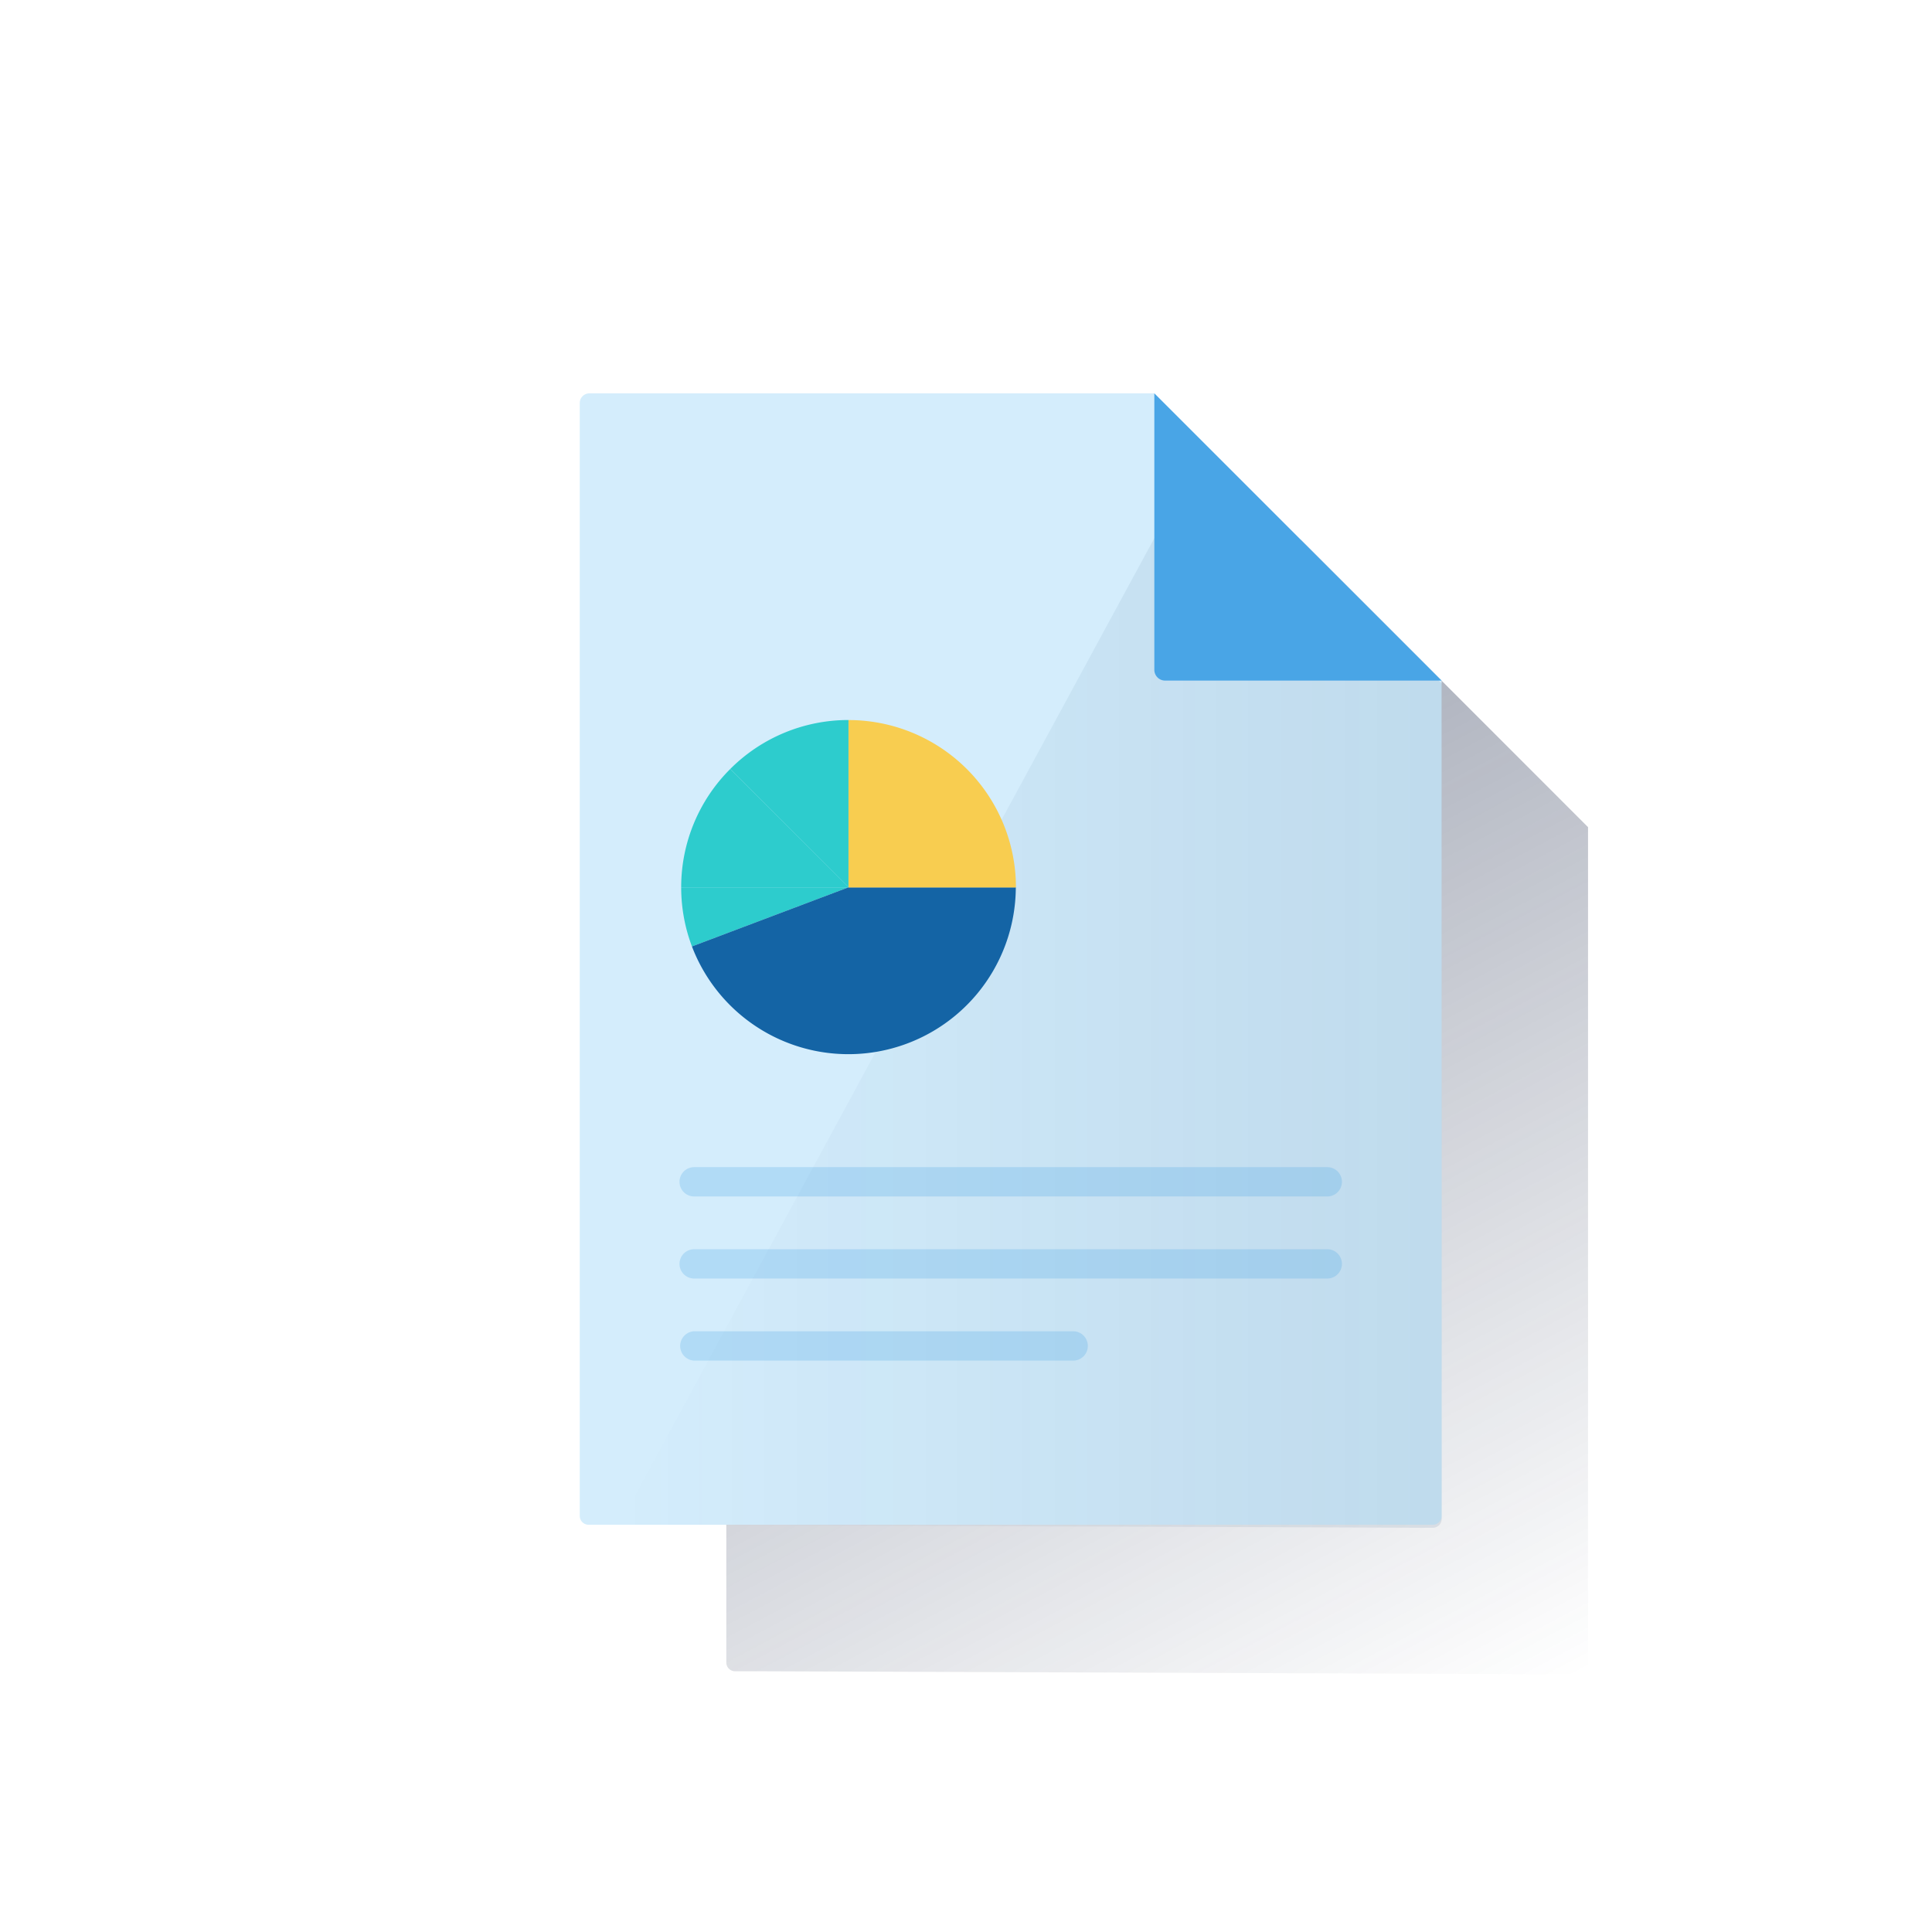 <svg id="Contenido" xmlns="http://www.w3.org/2000/svg" xmlns:xlink="http://www.w3.org/1999/xlink" viewBox="0 0 600 600"><defs><style>.cls-1{fill:url(#Degradado_sin_nombre_7);}.cls-2{fill:#d4edfc;}.cls-3{fill:url(#Degradado_sin_nombre_37);}.cls-4,.cls-5{fill:#49a5e6;}.cls-4{opacity:0.25;}.cls-6{fill:#2dcccd;}.cls-7{fill:#1464a5;}.cls-8{fill:#f8cd50;}</style><linearGradient id="Degradado_sin_nombre_7" x1="239.52" y1="161.45" x2="443.58" y2="545.24" gradientUnits="userSpaceOnUse"><stop offset="0" stop-color="#192647"/><stop offset="0" stop-color="#192647" stop-opacity="0.5"/><stop offset="1" stop-color="#192647" stop-opacity="0"/></linearGradient><linearGradient id="Degradado_sin_nombre_37" x1="447.7" y1="306.49" x2="192.27" y2="306.49" gradientUnits="userSpaceOnUse"><stop offset="0" stop-color="#043263" stop-opacity="0.1"/><stop offset="1" stop-color="#043263" stop-opacity="0"/></linearGradient></defs><title>financial_health</title><path class="cls-1" d="M404,167.67H228.56a3,3,0,0,0-3,3V516.3a2.74,2.74,0,0,0,2.74,2.73h9.45l248.15.91h4.55a2.73,2.73,0,0,0,2.73-2.73V256.88Z"/><path class="cls-2" d="M447.7,211.36l-89.21-89.2H183.05a3,3,0,0,0-3,3V470.79a2.73,2.73,0,0,0,2.73,2.73H445a2.73,2.73,0,0,0,2.73-2.73Z"/><path class="cls-3" d="M374,138.54l-181.7,335,248.15.91H445a2.73,2.73,0,0,0,2.73-2.73V212.27Z"/><path class="cls-4" d="M412.2,371.57H215.58a4.55,4.55,0,0,1,0-9.1H412.2a4.55,4.55,0,1,1,0,9.1Z"/><path class="cls-4" d="M412.2,397.06H215.58a4.55,4.55,0,1,1,0-9.1H412.2a4.55,4.55,0,1,1,0,9.1Z"/><path class="cls-4" d="M333.49,422.55H215.58a4.56,4.56,0,0,1,0-9.11H333.49a4.56,4.56,0,0,1,0,9.11Z"/><path class="cls-5" d="M361.84,211.36H447.7l-89.21-89.2V208A3.34,3.34,0,0,0,361.84,211.36Z"/><path class="cls-6" d="M263.51,223.61a51.8,51.8,0,0,0-36.74,15.22l36.74,36.74Z"/><path class="cls-6" d="M226.77,238.83a51.8,51.8,0,0,0-15.22,36.74h52Z"/><path class="cls-6" d="M211.55,275.57a52,52,0,0,0,3.34,18.36l48.62-18.36Z"/><path class="cls-7" d="M263.51,275.57l-48.62,18.36a52,52,0,0,0,100.58-18.36Z"/><path class="cls-8" d="M263.51,223.62v52h52A52,52,0,0,0,263.51,223.62Z"/></svg>